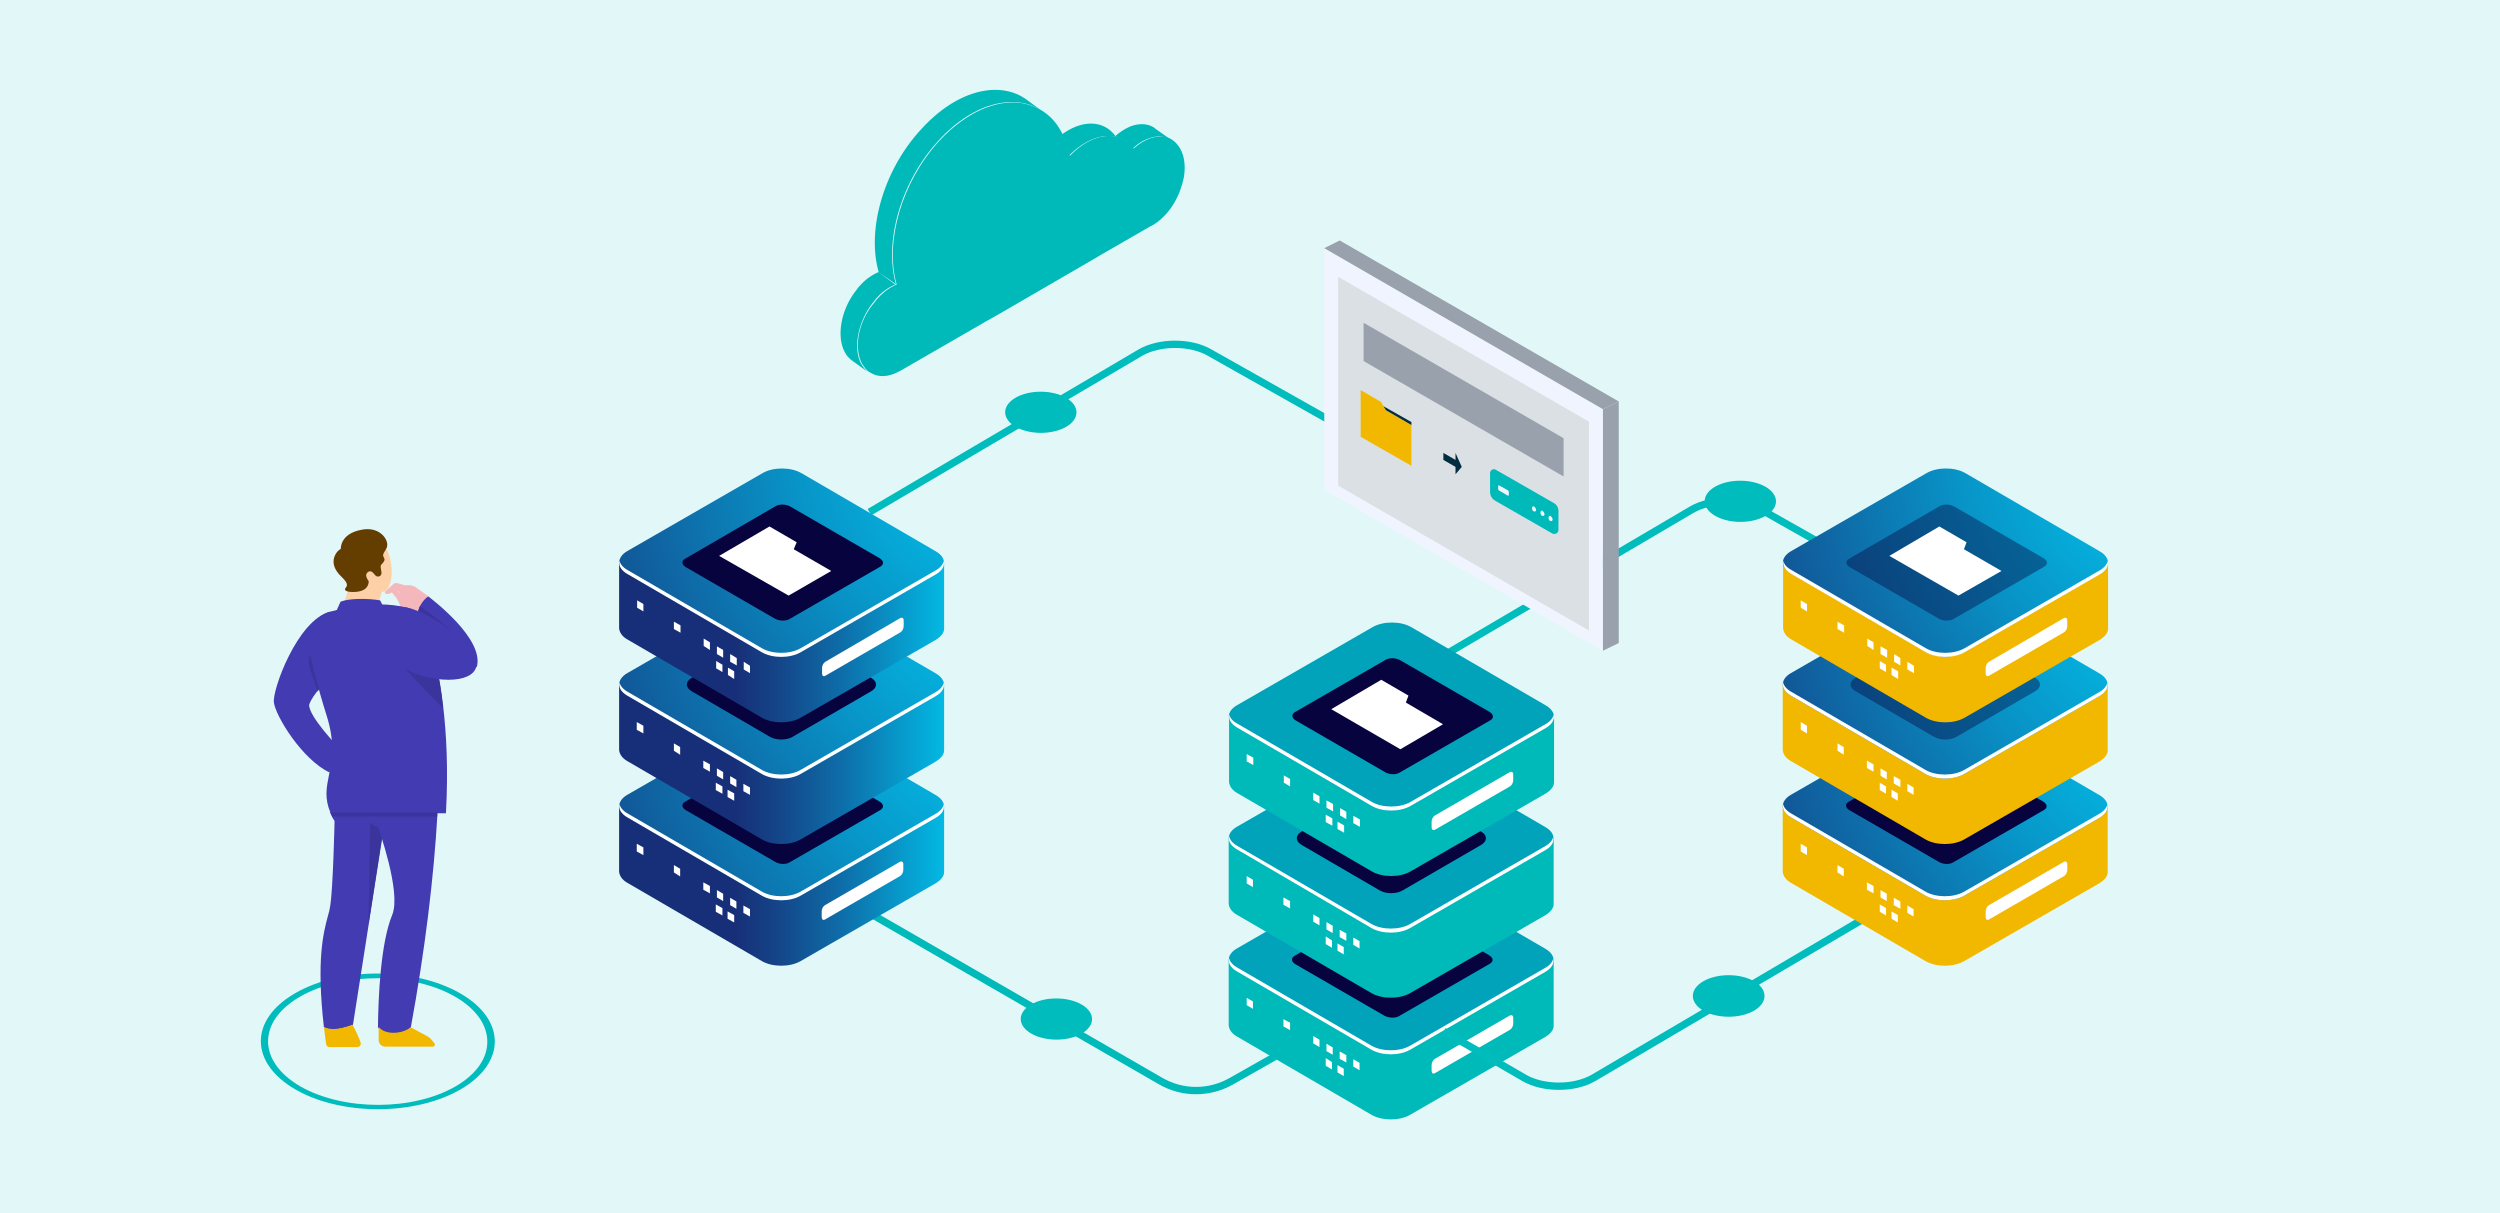 <?xml version="1.0" encoding="UTF-8"?> <svg xmlns="http://www.w3.org/2000/svg" xmlns:xlink="http://www.w3.org/1999/xlink" xmlns:v="https://vecta.io/nano" width="680" height="330"><style><![CDATA[.B{fill:#fff}.C{fill:#06033e}.D{opacity:.4}.E{fill-rule:nonzero}.F{fill:#433bb2}.G{fill:#00bcbc}.H{fill:#f2b800}.I{fill:#00baba}.J{fill:#3b349c}.K{stroke-width:2}.L{stroke:#00bcbc}.M{fill:#00a3ba}]]></style><defs><linearGradient id="A" x1="106.005%" x2="35.49%" y1="49.893%" y2="49.893%"><stop offset="0%" stop-color="#01c8ef"></stop><stop offset="12.97%" stop-color="#04b1dd"></stop><stop offset="54.66%" stop-color="#0e6ba7"></stop><stop offset="84.76%" stop-color="#154085"></stop><stop offset="100%" stop-color="#172f78"></stop></linearGradient><radialGradient id="B" cx="118.548%" cy="-6.692%" r="272.156%" fx="118.548%" fy="-6.692%" gradientTransform="matrix(-.579 0 0 -1 1.872 -.134)"><stop offset="0%" stop-color="#01c8ef"></stop><stop offset="13.96%" stop-color="#03bae4"></stop><stop offset="40.33%" stop-color="#0895c8"></stop><stop offset="76%" stop-color="#115a9a"></stop><stop offset="100%" stop-color="#172f78"></stop></radialGradient><linearGradient id="C" x1="106.005%" x2="35.49%" y1="49.894%" y2="49.894%"><stop offset="0%" stop-color="#01c8ef"></stop><stop offset="12.97%" stop-color="#04b1dd"></stop><stop offset="54.66%" stop-color="#0e6ba7"></stop><stop offset="84.76%" stop-color="#154085"></stop><stop offset="100%" stop-color="#172f78"></stop></linearGradient><radialGradient id="D" cx="118.548%" cy="-6.69%" r="272.156%" fx="118.548%" fy="-6.69%" gradientTransform="matrix(-.579 0 0 -1 1.872 -.134)"><stop offset="0%" stop-color="#01c8ef"></stop><stop offset="13.96%" stop-color="#03bae4"></stop><stop offset="40.33%" stop-color="#0895c8"></stop><stop offset="76%" stop-color="#115a9a"></stop><stop offset="100%" stop-color="#172f78"></stop></radialGradient><linearGradient id="E" x1="106.051%" x2="35.536%" y1="49.805%" y2="49.805%"><stop offset="0%" stop-color="#01c8ef"></stop><stop offset="12.97%" stop-color="#04b1dd"></stop><stop offset="54.66%" stop-color="#0e6ba7"></stop><stop offset="84.76%" stop-color="#154085"></stop><stop offset="100%" stop-color="#172f78"></stop></linearGradient><radialGradient id="F" cx="118.594%" cy="-6.584%" r="272.156%" fx="118.594%" fy="-6.584%" gradientTransform="matrix(-.579 0 0 -1 1.873 -.132)"><stop offset="0%" stop-color="#01c8ef"></stop><stop offset="13.96%" stop-color="#03bae4"></stop><stop offset="40.33%" stop-color="#0895c8"></stop><stop offset="76%" stop-color="#115a9a"></stop><stop offset="100%" stop-color="#172f78"></stop></radialGradient><radialGradient id="G" cx="118.586%" cy="-6.692%" r="272.156%" fx="118.586%" fy="-6.692%" gradientTransform="matrix(-.579 0 0 -1 1.872 -.134)"><stop offset="0%" stop-color="#01c8ef"></stop><stop offset="13.96%" stop-color="#03bae4"></stop><stop offset="40.33%" stop-color="#0895c8"></stop><stop offset="76%" stop-color="#115a9a"></stop><stop offset="100%" stop-color="#172f78"></stop></radialGradient><radialGradient id="H" cx="118.586%" cy="-6.69%" r="272.156%" fx="118.586%" fy="-6.69%" gradientTransform="matrix(-.579 0 0 -1 1.872 -.134)"><stop offset="0%" stop-color="#01c8ef"></stop><stop offset="13.96%" stop-color="#03bae4"></stop><stop offset="40.33%" stop-color="#0895c8"></stop><stop offset="76%" stop-color="#115a9a"></stop><stop offset="100%" stop-color="#172f78"></stop></radialGradient><radialGradient id="I" cx="118.503%" cy="-6.584%" r="272.156%" fx="118.503%" fy="-6.584%" gradientTransform="matrix(-.578 0 0 -1 1.87 -.132)"><stop offset="0%" stop-color="#01c8ef"></stop><stop offset="13.96%" stop-color="#03bae4"></stop><stop offset="40.33%" stop-color="#0895c8"></stop><stop offset="76%" stop-color="#115a9a"></stop><stop offset="100%" stop-color="#172f78"></stop></radialGradient><path id="J" d="M0 43.275h0v-17.6l22.3 3 16.7-9.6c2.9-1.7 7.7-1.7 10.6 0l2.6 1.7 36.2 4.8v17.8.1h0c0 1.1-.8 2.1-2.2 3l-36.8 21.2c-2.9 1.7-7.7 1.7-10.6 0l-36.6-21.3c-1.4-.8-2.1-1.9-2.2-3h0v-.1h0z"></path><path id="K" d="M2.2 22.475L39 1.275c2.9-1.7 7.7-1.7 10.6 0l36.6 21.3c2.9 1.7 2.9 4.4 0 6.1l-36.8 21.2c-2.9 1.7-7.7 1.7-10.6 0l-36.6-21.3c-2.9-1.7-2.9-4.4 0-6.1z"></path><path id="L" d="M2.2 27.475l36.6 21.3c2.9 1.7 7.7 1.7 10.6 0l36.8-21.2c1.2-.7 1.9-1.6 2.1-2.5.3 1.3-.4 2.6-2.1 3.6l-36.8 21.2c-2.9 1.7-7.7 1.7-10.6 0l-36.6-21.3c-1.7-1-2.4-2.3-2.1-3.6.2.9.9 1.8 2.1 2.5z"></path><path id="M" d="M14.9 43.575l1.7 1.1v-2.1l-1.7-1z"></path><path id="N" d="M46.3 73.975l24.8-14.3c1-.6.9-1.6-.3-2.3l-24.2-14c-1.2-.7-2.9-.7-3.9-.2l-24.8 14.3c-1 .6-.9 1.6.3 2.3l24.2 14c1.1.7 2.9.8 3.9.2z"></path><path id="O" d="M0 43.275h0v-17.6l22.3 3 16.7-9.6c2.9-1.7 7.7-1.7 10.6 0l2.6 1.7 36.2 4.8v17.8.1h0c0 1.1-.8 2.1-2.2 3l-36.8 21.2c-2.9 1.7-7.7 1.7-10.6 0l-36.6-21.3c-1.4-.8-2.1-1.9-2.2-3h0v-.1z"></path><path id="P" d="M19.7 23.775l21.4-12.4c1.7-1 4.5-1 6.2 0l21.3 12.4c1.7 1 1.7 2.6 0 3.6l-21.4 12.4c-1.7 1-4.5 1-6.2 0l-21.3-12.4c-1.7-1-1.7-2.6 0-3.6z"></path><path id="Q" d="M46.3 40.975l24.8-14.3c1-.6.9-1.6-.3-2.3l-24.2-14c-1.2-.7-2.9-.7-3.9-.2l-24.8 14.4c-1 .6-.9 1.6.3 2.3l24.2 14c1.2.6 2.9.7 3.9.1z"></path><path id="R" d="M56.1 56.375l20.4-11.8c.5-.3.9-1 .9-1.7v-1.5c0-.7-.4-.9-.9-.7l-20.4 11.9c-.5.3-.9 1-.9 1.7v1.5c0 .6.4.9.9.6z"></path><path id="S" d="M168 233.556l36.8-21.2c2.9-1.7 7.7-1.7 10.6 0l36.6 21.3c2.9 1.7 2.9 4.4 0 6.1l-36.8 21.2c-2.9 1.7-7.7 1.7-10.6 0l-36.6-21.3c-2.9-1.7-2.9-4.4 0-6.1z"></path><path id="T" d="M221.9 267.456l20.4-11.8c.5-.3.9-1 .9-1.7v-1.5c0-.7-.4-.9-.9-.7l-20.4 11.8c-.5.3-.9 1-.9 1.7v1.5c0 .7.4 1 .9.7z"></path><path id="U" d="M168.1 172.356l36.6 21.3c2.9 1.7 7.7 1.7 10.6 0l36.8-21.2c1.2-.7 1.9-1.6 2.1-2.5.3 1.3-.4 2.6-2.1 3.6l-36.8 21.2c-2.9 1.7-7.7 1.7-10.6 0l-36.6-21.3c-1.7-1-2.4-2.3-2.1-3.6.1.9.8 1.8 2.1 2.5z"></path></defs><g fill="none" fill-rule="evenodd"><path fill="#e2f8f8" d="M0 0h680v330H0z" class="E"></path><g transform="translate(168.4 24.444)"><path d="M359 141.556l-48.4-27.4c-5.2-3-13.6-3-18.8 0l-73.8 43.4" class="K L"></path><ellipse cx="86.955" cy="5.627" rx="5.6" ry="9.7" transform="matrix(.003 -1 1 .003 299.082 198.847)" class="E G"></ellipse><path stroke="#00baba" d="M64.2 221.656l83 47.9c6 3.5 13.3 3.5 19.3.1l25.6-14.5" class="K"></path><ellipse cx="54.728" cy="183.496" rx="5.6" ry="9.7" transform="matrix(.003 -1 1 .003 -64.722 306.911)" class="E G"></ellipse><path d="M209 98.756l-48.4-27.3c-5.2-3-13.6-3-18.8 0l-73.7 43.4" class="K L"></path><g class="E"><ellipse cx="46.595" cy="18.487" rx="5.6" ry="9.7" transform="matrix(.003 -1 1 .003 96.076 134.236)" class="G"></ellipse><path fill="#f0f4ff" d="M267.6 86.856v65.7l-75.8-43.8v-65.7z"></path><g fill="#98a1ac"><path d="M267.6 152.556l4.3-2.1v-65.7l-4.3 2.1z"></path><path d="M271.9 84.756l-75.9-43.8-4.2 2.1 75.8 43.8z"></path></g><path fill="#dae0e3" d="M263.8 90.256v56.8l-68.2-39.4v-56.8z"></path><path fill="#98a1ac" d="M202.5 63.356v10.4l54.4 31.4v-10.4z"></path><path d="M201.7 81.656l5.5 3.2 1.4 2.3 6.9 4v11.1l-13.8-7.9z" class="H"></path><path fill="#012d3f" d="M207.9 86.056l7.6 4.3v.8l-6.9-4z"></path><path d="M236.9 104.256v5.1c0 1 .5 1.9 1.4 2.4l15.5 8.9c.8.4 1.7-.1 1.7-1v-5.1c0-.9-.5-1.8-1.3-2.2l-15.7-9c-.7-.5-1.6.1-1.6.9z" class="I"></path><path fill="#f0f4ff" d="M248.4 113.456c-.1.1-.1.3-.1.4s.1.3.1.4.1.1.1.2c.3.3.7.3.8.1.2-.2.1-.7-.2-1-.2-.3-.6-.4-.7-.1zm2.3 1.2c-.1.1-.1.3-.1.4s.1.3.1.4.1.1.1.2c.3.3.7.3.8.1.2-.2.1-.7-.2-1-.2-.4-.6-.4-.7-.1zm2.2 1.4c-.1.1-.1.3-.1.4s.1.3.1.4.1.1.1.2c.3.3.7.3.8.1.2-.2.1-.7-.2-1-.1-.3-.5-.4-.7-.1zm-13.8-8.3v.8c0 .2.1.3.2.4l2.4 1.4c.1.1.3 0 .3-.2v-.8a.76.76 0 0 0-.2-.4l-2.5-1.4s-.2 0-.2.2z"></path><path fill="#012d3f" d="M224.2 98.756v1.9l3.3 1.9v2l1.7-2-1.7-3.8v1.9z"></path><g transform="translate(0 102.981)"><g transform="translate(0 33.2)"><g transform="translate(0 33.1)"><use xlink:href="#J" fill="url(#A)"></use><use xlink:href="#K" fill="url(#B)"></use><g class="B"><use xlink:href="#L"></use><path d="M33.8 54.575l1.8 1v-2l-1.8-1zm-3.6-2.1l1.7 1v-2l-1.7-1zm-3.6-2.1l1.7 1v-2l-1.7-1zm2.9 5.8l1.8 1v-2l-1.8-1zm-3.2-1.9l1.8 1v-2l-1.8-1z"></path><use xlink:href="#M"></use><path d="M4.8 37.875l1.8 1v-2.1l-1.8-1zm18.1 10.4l1.8 1v-2l-1.8-1z"></path></g></g><use xlink:href="#N" class="C D"></use><path d="M56 89.475l20.4-11.8c.5-.3.9-1 .9-1.7v-1.5c0-.7-.4-.9-.9-.7L56 85.575c-.5.3-.9 1-.9 1.7v1.5c0 .7.4 1 .9.7z" class="B"></path><use xlink:href="#O" fill="url(#C)"></use><use xlink:href="#K" fill="url(#D)"></use><use xlink:href="#P" class="C D"></use><g class="B"><use xlink:href="#L"></use><path d="M33.8 54.575l1.8 1v-2l-1.8-1zm-3.6-2.1l1.7 1v-2l-1.7-1zm-3.6-2.1l1.7 1v-2l-1.7-1zm2.9 5.8l1.8 1v-2l-1.8-1zm-3.2-1.9l1.8 1v-2l-1.8-1z"></path><use xlink:href="#M"></use><path d="M4.8 37.875l1.8 1v-2.1l-1.8-1zm18.1 10.4l1.8 1v-2l-1.8-1z"></path></g></g><use xlink:href="#J" y="0.1" fill="url(#E)"></use><path fill="url(#F)" d="M2.2 22.475L39 1.275c2.9-1.7 7.7-1.7 10.6 0l36.6 21.3c2.9 1.7 2.9 4.4 0 6.1l-36.8 21.2c-2.9 1.7-7.7 1.7-10.6 0l-36.6-21.3c-2.9-1.6-2.9-4.4 0-6.1z"></path><g class="B"><use xlink:href="#L" y="0.1"></use><path d="M33.9 54.675l1.7 1v-2l-1.7-1.1zm-3.7-2.1l1.8 1v-2l-1.8-1.1zm-3.6-2.1l1.7 1v-2.1l-1.7-1z"></path><use xlink:href="#M" x="14.7" y="12.6"></use><path d="M26.4 54.375l1.7 1v-2l-1.7-1zm-11.5-10.7l1.8 1v-2l-1.8-1zm-10-5.8l1.7 1v-2l-1.7-1z"></path><use xlink:href="#M" x="8.1" y="4.7"></use></g><use xlink:href="#Q" class="C D"></use><use xlink:href="#R" class="B"></use></g><use xlink:href="#O" x="165.8" y="211.081" class="I"></use><use xlink:href="#S" class="M"></use><g class="B"><use xlink:href="#L" x="165.8" y="211.181"></use><path d="M199.7 265.656l1.7 1v-2l-1.7-1zm-3.7-2.1l1.8 1v-2l-1.8-1zm-3.6-2.1l1.7 1v-2l-1.7-1zm3 5.8l1.7 1v-2l-1.7-1zm-3.2-1.8l1.7 1v-2l-1.7-1.1zm-11.5-10.7l1.8 1v-2l-1.8-1zm-10-5.8l1.7 1v-2l-1.7-1zm18.1 10.4l1.7 1v-2l-1.7-1z"></path></g><use xlink:href="#Q" x="165.8" y="210.981" class="C D"></use><use xlink:href="#T" class="B"></use><use xlink:href="#O" x="165.8" y="177.981" class="I"></use><use xlink:href="#S" y="-33.1" class="M"></use><use xlink:href="#P" x="165.9" y="177.981" class="C D"></use><path d="M168 205.556l36.6 21.3c2.9 1.7 7.7 1.7 10.6 0l36.8-21.2c1.2-.7 1.9-1.6 2.1-2.5.3 1.3-.4 2.6-2.1 3.6l-36.8 21.2c-2.9 1.7-7.7 1.7-10.6 0l-36.6-21.4c-1.7-1-2.4-2.3-2.1-3.6.2 1 .9 1.9 2.1 2.6zm31.7 27l1.7 1v-2l-1.7-1zm-3.7-2.1l1.8 1v-2l-1.8-1zm-3.6-2.1l1.7 1v-2l-1.7-1zm3 5.8l1.7 1v-2l-1.7-1zm-3.2-1.8l1.7 1v-2l-1.7-1.1zm-11.5-10.7l1.8 1v-2l-1.8-1zm-10-5.8l1.7 1v-2l-1.7-1zm18.1 10.4l1.7 1v-2l-1.7-1z" class="B"></path><use xlink:href="#O" x="165.9" y="144.881" class="I"></use><path d="M168.1 167.356l36.8-21.2c2.9-1.7 7.7-1.7 10.6 0l36.6 21.3c2.9 1.7 2.9 4.4 0 6.1l-36.8 21.2c-2.9 1.7-7.7 1.7-10.6 0l-36.6-21.3c-3-1.7-3-4.4 0-6.1z" class="M"></path><g class="B"><use xlink:href="#U"></use><path d="M199.7 199.456l1.8 1v-2l-1.8-1zm-3.6-2.1l1.7 1v-2l-1.7-1zm-3.7-2.1l1.8 1v-2l-1.8-1zm3 5.8l1.8 1v-2l-1.8-1zm-3.2-1.9l1.8 1v-2l-1.8-1zm-11.4-10.7l1.7 1v-2l-1.7-1zm-10.1-5.8l1.8 1v-2l-1.8-1zm18.1 10.5l1.7 1v-2l-1.7-1z"></path></g><use xlink:href="#N" x="165.9" y="111.781" class="C D"></use><path d="M221.9 201.256l20.4-11.8c.5-.3.9-1 .9-1.7v-1.5c0-.7-.4-.9-.9-.7l-20.4 11.8c-.5.3-.9 1-.9 1.7v1.5c0 .7.4.9.9.7z" class="B"></path><g class="I"><path d="M65.4 72.856c.2.6.4 1.2.7 1.7 0 0 0 .1.1.1.5.8 1 1.5 1.7 2h0l.5.3c2.1 1.3 4.8 1.2 7.6-.3l.6-.3 23.4-13.5 3.2-1.8h0l26.2-15.2 1.5-.9 13.7-7.9h.1c1.3-.7 2.6-1.7 3.8-3 .9-.9 1.6-1.9 2.3-3 1.4-2.3 2.3-4.8 2.8-7.2.5-3 .2-5.8-1-7.9-.6-1-1.3-1.8-2.2-2.4h0c-.7-.5-1.5-.7-2.4-.8-1.1-.1-2.3 0-3.5.4-.2.1-.3.1-.5.2-1.3.5-2.7 1.4-4 2.6-1.1-1.6-2.6-2.6-4.3-3.1-3.9-1.1-8.8.6-13.1 5.1-.4-2.1-1-4-1.9-5.8-.2-.3-.3-.6-.5-.9-1.4-2.6-3.3-4.5-5.5-5.8h0c-.5-.3-1-.6-1.6-.8-1.2-.5-2.5-.9-3.9-1.1-6.8-.9-14.9 2.6-22 10.2-10.4 11.2-15 27.7-11.7 39.2-1.7.7-3.5 1.9-5.1 3.7-.3.3-.6.6-.8 1-4 4.5-5.5 10.7-4.2 15.2z"></path><path d="M120.4 12.156c.9 1.8 1.5 3.7 1.9 5.8 4.3-4.4 9.2-6.2 13.1-5.1l-.4-.3c-3.2-4.4-9.1-4.5-14.6-.4z"></path><path d="M135 12.556l.4.3c1.7.5 3.2 1.5 4.3 3.1 1.3-1.2 2.6-2.1 4-2.6.2-.1.3-.1.5-.2 1.2-.4 2.4-.6 3.5-.4.9.1 1.7.4 2.4.8l-4.1-2.9-.5-.4c-1.9-1.2-4.3-1.2-6.7-.2-1.3.6-2.6 1.4-3.8 2.5zm-64.4 37l4.7 3.3c-3.3-11.5 1.3-28 11.7-39.2 7.1-7.7 15.2-11.1 22-10.2 1.4.2 2.7.5 3.9 1.1a11.94 11.94 0 0 1 1.6.8l-3.4-2.5-.4-.3c-7.4-5.2-18.8-2.4-28.2 7.8-10.6 11.2-15.2 27.7-11.9 39.2zm-9.2 21.8c.5 1 1.2 1.7 2 2.3h0l4.3 3.1c-.6-.5-1.2-1.2-1.7-2 0 0 0-.1-.1-.1-.3-.5-.5-1.1-.7-1.7-1.3-4.5.3-10.7 4-15.3.3-.3.5-.7.8-1 1.6-1.8 3.4-3 5.1-3.7l-4.5-3.4c-1.7.7-3.5 1.9-5.1 3.7-.3.3-.6.6-.8 1-4.3 5.2-5.7 12.7-3.3 17.1z"></path></g></g><path d="M224.3 256.056l21.9 12.7c5.2 3 13.6 3 18.8 0l73.7-43.4" class="K L"></path><g class="E"><path d="M308.7 242.456c3.8 2.2 3.8 5.8 0 8s-10 2.2-13.8 0-3.8-5.8 0-8 10-2.2 13.8 0z" class="G"></path><g transform="translate(316.5 102.981)"><g transform="translate(0 33.2)"><g transform="translate(0 33.1)"><use xlink:href="#J" class="H"></use><use xlink:href="#K" fill="url(#G)"></use><g class="B"><use xlink:href="#L"></use><path d="M33.9 54.575l1.7 1v-2l-1.7-1zm-3.7-2.1l1.8 1v-2l-1.8-1zm-3.6-2.1l1.7 1v-2l-1.7-1zm3 5.8l1.7 1v-2l-1.7-1zm-3.2-1.9l1.7 1v-2l-1.7-1z"></path><use xlink:href="#M"></use><path d="M4.9 37.875l1.7 1v-2.1l-1.7-1zm18 10.4l1.8 1v-2l-1.8-1z"></path></g></g><use xlink:href="#N" class="C D"></use><use xlink:href="#T" x="-165.8" y="-177.981" class="B"></use><use xlink:href="#J" class="H"></use><use xlink:href="#K" fill="url(#H)"></use><path d="M19.8 23.775l21.4-12.4c1.7-1 4.5-1 6.2 0l21.3 12.4c1.7 1 1.7 2.6 0 3.6l-21.4 12.4c-1.7 1-4.5 1-6.2 0l-21.3-12.4c-1.8-1-1.8-2.6 0-3.6z" class="C D"></path><g class="B"><use xlink:href="#L"></use><path d="M33.9 54.575l1.7 1v-2l-1.7-1zm-3.7-2.1l1.8 1v-2l-1.8-1zm-3.6-2.1l1.7 1v-2l-1.7-1zm3 5.8l1.7 1v-2l-1.7-1zm-3.2-1.9l1.7 1v-2l-1.7-1z"></path><use xlink:href="#M"></use><path d="M4.9 37.875l1.7 1v-2.1l-1.7-1zm18 10.4l1.8 1v-2l-1.8-1z"></path></g></g><g transform="translate(.05)"><use xlink:href="#J" x="0.05" y="0.1" class="H"></use><path fill="url(#I)" d="M2.25 22.475l36.8-21.2c2.9-1.7 7.7-1.7 10.6 0l36.6 21.3c2.9 1.7 2.9 4.4 0 6.1l-36.8 21.2c-2.9 1.7-7.7 1.7-10.6 0l-36.6-21.3c-3-1.6-3-4.4 0-6.1z"></path><g class="B"><use xlink:href="#U" x="-165.85" y="-144.781"></use><path d="M33.85 54.675l1.8 1v-2l-1.8-1.1zm-3.6-2.1l1.7 1v-2l-1.7-1.1zm-3.7-2.1l1.8 1v-2.1l-1.8-1zm3 5.7l1.8 1.1v-2.1l-1.8-1zm-3.2-1.8l1.7 1v-2l-1.7-1zm-11.5-10.7l1.8 1v-2l-1.8-1zm-10-5.8l1.7 1v-2l-1.7-1z"></path><use xlink:href="#M" x="8.05" y="4.7"></use></g><path d="M46.35 40.975l24.8-14.3c1-.6.9-1.6-.3-2.3l-24.2-14c-1.2-.7-2.9-.7-3.9-.2l-24.8 14.4c-1 .6-.9 1.6.3 2.3l24.2 14c1.1.6 2.8.7 3.9.1z" class="C D"></path><use xlink:href="#R" x="-0.05" class="B"></use></g></g><path d="M40.9 118.756l7.4 4.3-.8 1.9 10.2 5.9-11.6 6.7-18.9-10.8zm318.2 0l7.4 4.3-.7 1.9 10.2 5.9-11.7 6.7-18.8-10.8zm-151.8 41.7l7.4 4.3-.7 1.9 10.1 5.9-11.6 6.8-18.8-10.9z" class="B"></path></g></g><g class="E"><path d="M125.2 270.2c12.5 7.2 12.5 18.9.1 26.1s-32.6 7.2-45 0-12.5-18.9-.1-26.1c12.3-7.2 32.5-7.2 45 0zm-43.5 25.3c11.7 6.7 30.6 6.7 42.2 0s11.5-17.7-.1-24.4-30.6-6.7-42.2 0-11.6 17.6.1 24.4" class="G"></path><g fill="#fdd0a7"><path d="M92.9 165.7l3-8.5h9l-2 7.2z"></path><circle cx="8.301" cy="8.583" r="6.9" transform="matrix(.23 -.973 .973 .23 88.609 158.612)"></circle><path d="M105.2 149.4c1.6 3.2 1.9 8.4.2 10.7-1.6 2.2-3.8-.2-4.3-1.4 0 0-1.5-1.4-1.3-2.4.3-1.2 1.9-1.1 2.1.3"></path></g><path fill="#633e00" d="M101.1 155.5c.7.4 1 1.5 1.9 1.3.7-.1.9-.9.7-1.5-.1-.6-.3-1.4 0-1.7.3-.4 1.3-1.1.7-2-.7-.9.7-1.9.9-3 .4-2-2.2-5.5-7-4.5-5.9 1.1-5.6 5.2-5.6 5.2s-1.2.5-1.8 2.3c-.5 1.6 0 3.4 2 5.3s1.5 2.5 1.1 3-.1 1 1.4 1.1 4.8 0 4.9-2.9c0 0-.5-.6-.7-1.4-.1-.8.7-1.6 1.5-1.2z"></path><path d="M92.6 163.7c.1-.1 1.8-.8 5.7-.8 1.6 0 3.3.1 5.1.4l.6 1.2.1.1-12.6 1.6 1.1-2.5z" class="F"></path><path fill="#f4b7bc" stroke="#f4b7bc" stroke-linejoin="round" stroke-width=".183" d="M113.301 160c-.6-.5-1.3-.7-2.1-.7h-1l-2.2-.6a.96.96 0 0 0-.9.2l-2.3 2.1c-.1.1 0 .4.2.4.5.2 1 0 1.5-.3l.1-.1.9 1.1c.6.7 1 1.5 1.3 2.3 1.2 3.5 3.5 3.1 4.8 4l2.9-6.1-3.2-2.3zm-5.5.6l.9.3.1.6-1-.9z"></path><path d="M89.601 210.1c-7.5-3.6-14.6-15.3-15.1-19-.5-3.4 6.4-22.4 15.2-24.7h.1l-1.7 19.6c-3.5 3.6-4 5.7-4 5.7-.2 3.1 7.9 11.5 8 11.6l-2.5 6.8h0z" class="F"></path><path d="M88.101 186l1.4-12c-4.9.9-6.2 4.7-5.2 7.9l2.1 6.2c.3-.7.9-1.3 1.7-2.1z" class="J"></path><path d="M89.901 221.1h0c-1.7-4-1.1-6.9-.4-10.4.8-4.1 1.7-8.7-.7-16.2-2.5-7.9-4-14.4-4.9-18.5-.9-4.2 1.7-8.4 5.8-9.6 3.2-.9 8.2-2 13.4-2 2.8 0 5.3.3 7.7.9 3 .8 5.3 3.2 5.9 6.3.2.8.4 1.7.6 2.7 1.9 8 5.3 23 4 46.8v.1h-31.4v-.1z" class="F"></path><path d="M109.701 181.4c3.6 3.9 10.8 11.3 10.8 11.3s-.5-6.5-2.1-12.3l-8.7 1z" class="J"></path><path d="M113.501 168.5c-.2-4.1 2.8-6.2 2.9-6.2h.1.1c.6.5 15.2 11.4 13.1 19.1v.1l-16.2-13z" class="F"></path><path d="M113.501 168.4l5.1 4.2 5-.2c-3.1-3.1-7.6-6.3-9.4-7.5-.4 1-.7 2.1-.7 3.5z" class="J"></path><path d="M122.001 184.9c-4.4 0-9.5-1.4-12.3-3.4-3.6-2.5-4.9-9.3-3.6-13.3.6-2 1.8-3.1 3.3-3.1h.4c5.2.6 15.1 7 18.5 12.1 1.1 1.7 1.6 3.1 1.2 4.3-.6 2.1-3.3 3.4-7.5 3.4zM90.6 280c-1 0-1.9-.2-2.5-.6-2.1-18.4-.1-25.8 1.1-30.3.3-1 .5-1.8.6-2.6.8-4.7 1.2-23.1 1.2-23.2-.5-.7-.9-1.5-1.2-2.3l-.1-.1H104v6.8l-8 51.1c-2.2.8-4 1.2-5.4 1.2z" class="F"></path><path d="M100.7 222.8l-.5 28.8 3.7-23.9v-4.9z" class="J"></path><path d="M106.9 281.1c-1.8 0-3.3-.6-4.1-1.6.1-8.2.7-23 3.9-30.7 2.5-6.2-3.8-23.5-3.8-23.7-.1 0-2.6-1-4.5-3.9l-.1-.1H119v.1c-1 17.6-3.4 37.3-7.3 58.5-1.1.8-3 1.4-4.8 1.4z" class="F"></path><path d="M118.9 221h-29c.1.3.3.7.5 1.1h28.5V221z" class="J"></path><path d="M117.6 283.1c-.3-.5-.8-.9-1.3-1.2l-4.6-2.5c-2.2 1.9-7 2.2-8.7-.1v3.6c0 1 .8 1.8 1.9 1.8h12.8c.5 0 .7-.5.5-.9l-.6-.7zm-29.5-3.8l.6 4.7c.1.5.4.8.9.8h7.6c.6 0 1.1-.6.9-1.2-.6-1.9-2.2-4.9-2.2-4.9-2.4 1-5.9 1.8-7.8.6z" class="H"></path></g></g></svg> 